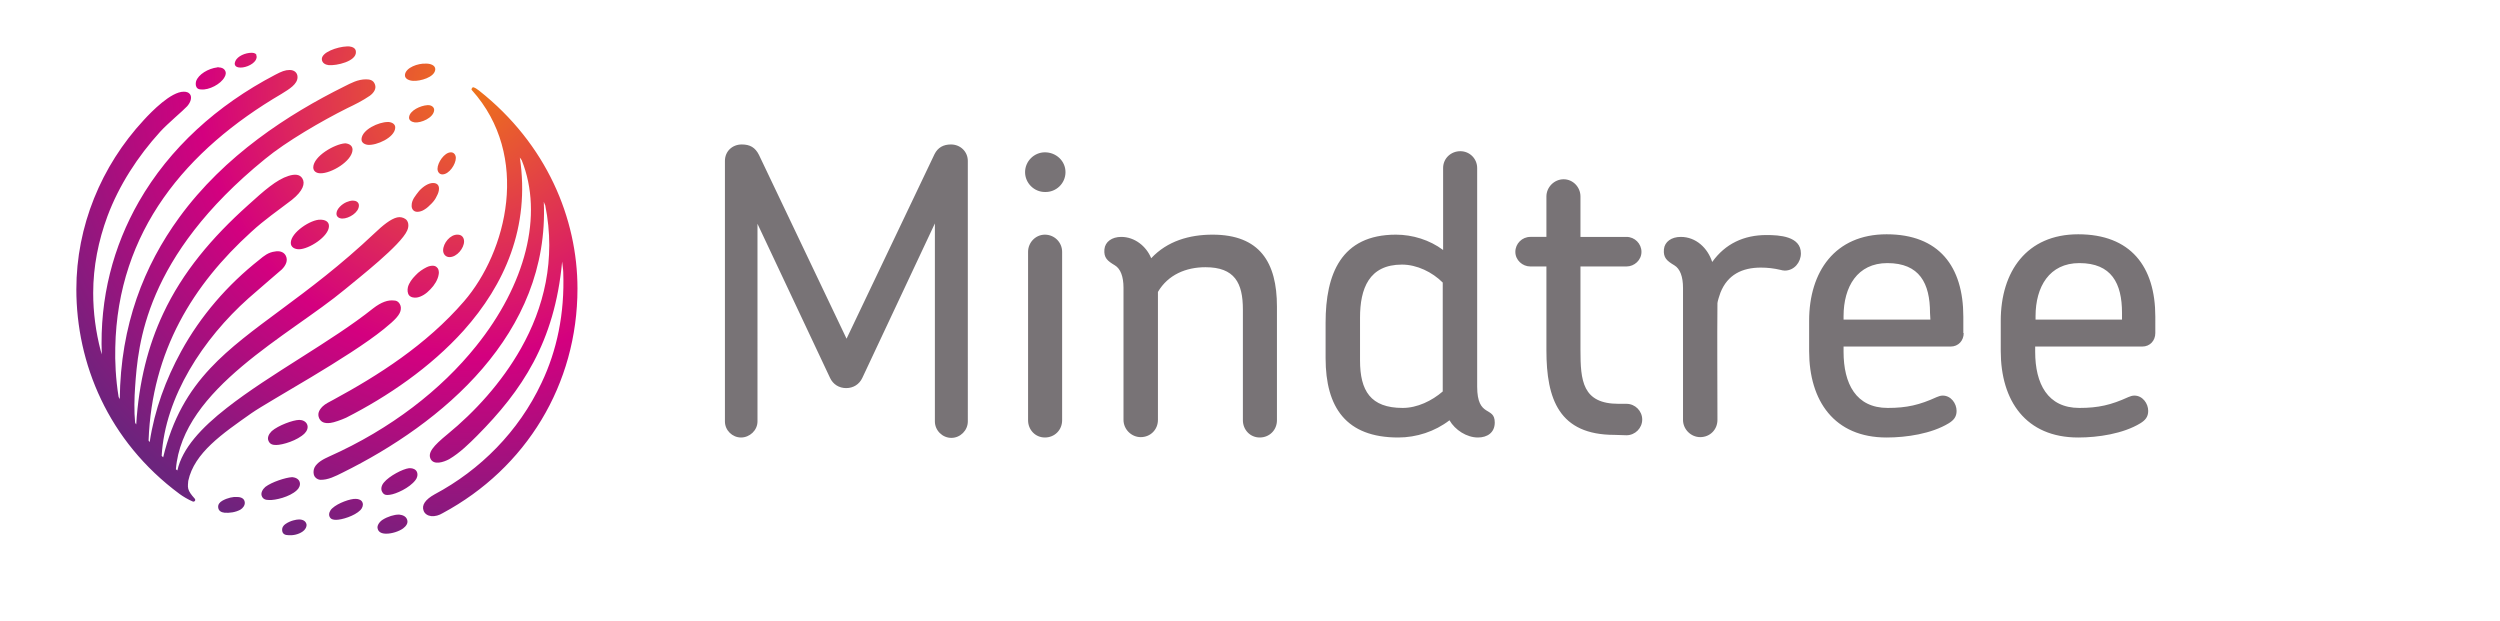<?xml version="1.0" encoding="utf-8"?>
<!-- Generator: Adobe Illustrator 21.1.0, SVG Export Plug-In . SVG Version: 6.00 Build 0)  -->
<svg version="1.1" id="Layer_1" xmlns="http://www.w3.org/2000/svg" xmlns:xlink="http://www.w3.org/1999/xlink" x="0px" y="0px"
	 viewBox="0 0 668 166" style="enable-background:new 0 0 668 166;" xml:space="preserve">
<style type="text/css">
	.st0{fill:#787376;}
	.st1{clip-path:url(#SVGID_2_);fill:url(#SVGID_3_);}
</style>
<g>
	<path class="st0" d="M524.7,89c0,2-1.4,3.6-3.5,3.6h-28.6V94c0,8.5,3.3,15,11.8,15c5.1,0,8.5-0.8,13.1-2.9c0.5-0.2,1-0.4,1.6-0.4
		c2.2,0,3.7,2.1,3.7,4.1c0,1.6-0.8,2.5-2.1,3.3c-4.6,2.8-11.3,3.8-16.6,3.8c-14,0-20.7-9.8-20.7-23.1v-8.1
		c0-13.1,6.9-23.1,20.7-23.1c14,0,20.5,8.6,20.5,22V89H524.7z M515.7,83.6c0-7.9-2.8-13.3-11.4-13.3c-8,0-11.7,6.3-11.7,14.2v0.9
		h23.2L515.7,83.6L515.7,83.6z M575.9,89c0,2-1.4,3.6-3.5,3.6h-28.6V94c0,8.5,3.3,15,11.8,15c5.1,0,8.5-0.8,13.1-2.9
		c0.5-0.2,1-0.4,1.6-0.4c2.2,0,3.7,2.1,3.7,4.1c0,1.6-0.8,2.5-2.1,3.3c-4.6,2.8-11.3,3.8-16.6,3.8c-14,0-20.7-9.8-20.7-23.1v-8.1
		c0-13.1,6.9-23.1,20.7-23.1c14,0,20.6,8.6,20.6,22V89z M567,83.6c0-7.9-2.8-13.3-11.4-13.3c-8,0-11.7,6.3-11.7,14.2v0.9H567V83.6z
		 M258.6,43c0-2.5-2-4.4-4.5-4.4c-2,0-3.5,0.8-4.4,2.6l-23.5,49.3l-23.4-49.1c-1-2-2.4-2.8-4.6-2.8c-2.5,0-4.5,1.8-4.5,4.4v69.6
		c0,2.4,2,4.3,4.3,4.3s4.4-1.9,4.4-4.3V59.8l19.4,41.2c0.8,1.7,2.4,2.7,4.3,2.7s3.5-1,4.3-2.7l19.4-41.3v52.9c0,2.4,2,4.4,4.4,4.4
		c2.4,0,4.4-2,4.4-4.4V43z M284.7,46c0-3-2.5-5.3-5.5-5.3c-2.9,0-5.3,2.4-5.3,5.3s2.4,5.3,5.3,5.3C282.2,51.4,284.7,49,284.7,46
		 M283.8,112.3v-45c0-2.6-2.1-4.6-4.6-4.6s-4.5,2.1-4.5,4.6v45c0,2.5,1.9,4.6,4.5,4.6S283.8,114.9,283.8,112.3 M341.2,112.3V81.9
		c0-11.8-4.6-19.2-17.2-19.2c-6.2,0-12.1,1.7-16.4,6.3c-1.3-3.2-4.4-5.7-8-5.7c-2.5,0-4.3,1.3-4.5,3.3c-0.2,2.3,0.8,3.1,2.8,4.3
		c1.5,0.9,2.3,3,2.3,6v35.3c0,2.5,2.1,4.6,4.6,4.6c2.6,0,4.6-2,4.6-4.6V78c2.7-4.6,7.5-6.6,12.7-6.6c7.8,0,10,4.2,10,11.3v29.6
		c0,2.5,1.9,4.6,4.5,4.6S341.2,114.9,341.2,112.3 M394.9,116.9c-3,0-6.1-2-7.6-4.6c-3.9,3-8.8,4.6-13.7,4.6
		c-13.9,0-19.4-8-19.4-21.2v-9.5c0-12.9,4.1-23.5,18.8-23.5c4.4,0,9,1.4,12.6,4.1V44.9c0-2.6,2.1-4.5,4.6-4.5s4.5,2,4.5,4.5v58.4
		c0,8.5,4.7,5.1,4.7,9.6C399.4,115.6,397.4,116.9,394.9,116.9 M385.5,75.5c-2.8-2.8-6.9-4.8-10.9-4.8c-8.8,0-11.2,6.4-11.2,14.2
		v11.4c0,8.1,2.8,12.7,11.4,12.7c3.9,0,7.8-1.9,10.7-4.4V75.5z M434.6,116.3c2.3,0,4.2-1.9,4.2-4.2c0-2.3-1.9-4.2-4.2-4.2h-2.1
		c-9.7,0-10.2-6.2-10.2-14.4V71.2h12.3c2.1,0,4-1.7,4-3.9c0-2.2-1.8-4-4-4h-12.3V52.5c0-2.5-2-4.6-4.5-4.6s-4.6,2.1-4.6,4.6v10.8
		h-4.3c-2.2,0-4,1.8-4,4c0,2.2,1.9,3.9,4,3.9h4.3v22.4c0,13.1,3.4,22.6,18.2,22.6L434.6,116.3L434.6,116.3z M449.1,63.3
		c-2.5,0-4.3,1.3-4.5,3.3c-0.2,2.3,0.8,3.1,2.8,4.3c1.5,0.9,2.3,3,2.3,6v35.3c0,2.5,2.1,4.6,4.6,4.6c2.6,0,4.6-2,4.6-4.6
		c0-10.4-0.1-20.8,0-31.2c0-0.4,0.6-2.3,0.8-2.8c1.9-4.8,5.8-6.7,10.8-6.7c1.8,0,3.5,0.2,5.2,0.6c0.4,0.1,0.8,0.2,1.2,0.2
		c2.5,0,4.3-2.2,4.3-4.6c0-4.6-5.8-4.9-9.2-4.9c-6,0-11,2.3-14.5,7.2C456.3,66.3,453.2,63.3,449.1,63.3"/>
	<g>
		<g>
			<defs>
				<path id="SVGID_1_" d="M79.9,138.8c-0.7,0-2.3,0.3-3.6,1.2c-0.6,0.4-1,1-0.9,1.8c0.1,0.9,0.8,1.2,1.7,1.2c1.2,0.1,2.7-0.2,3.8-1
					c0.6-0.4,1.1-1.2,1-1.9C81.7,139.2,80.9,138.8,79.9,138.8L79.9,138.8 M102.2,138.9c-0.9,0.6-1.5,1.6-1.3,2.3
					c0.2,1,1.1,1.4,2.3,1.4c1.5,0,3.4-0.6,4.5-1.4c0.8-0.6,1.4-1.4,1.1-2.3c-0.3-1-1.3-1.3-2.1-1.4c-0.1,0-0.1,0-0.2,0
					C105.4,137.5,103.6,138,102.2,138.9 M88.8,135.8c-0.7,0.6-1,1.5-0.8,2.1c0.3,0.9,1.1,1,1.8,1c1.5,0,4.9-1,6.5-2.6
					c0.5-0.5,0.8-1.3,0.6-1.9c-0.2-0.8-1.1-1.1-1.8-1.1C93.7,133.2,90.3,134.4,88.8,135.8 M59.4,133.8c-0.7,0.4-1.2,1-1.1,1.8
					c0.1,0.9,0.8,1.3,1.7,1.4c1.3,0.1,2.9-0.1,4.2-0.8c0.7-0.4,1.3-1.2,1.2-2c-0.1-1-1-1.4-2-1.4c0,0,0,0-0.1,0
					C62.4,132.7,60.8,133,59.4,133.8 M70.9,130.1c-0.8,0.7-1.2,1.6-1,2.3c0.3,1,1.1,1.2,2,1.2c1.6,0.1,5.5-0.8,7.4-2.6
					c0.6-0.5,1-1.4,0.8-2.1c-0.2-0.9-1.1-1.3-1.9-1.4c-0.1,0-0.1,0-0.2,0C76.3,127.6,72.6,128.8,70.9,130.1 M109.3,125.1
					c-1.7,0.2-5.3,2.1-6.7,3.8c-0.7,0.8-0.9,1.8-0.5,2.5c0.5,1,1.3,0.9,2.1,0.8c1.6-0.2,5.2-1.8,6.8-3.9c0.5-0.6,0.7-1.5,0.4-2.2
					c-0.3-0.7-1.1-1-1.8-1C109.5,125.1,109.4,125.1,109.3,125.1 M72.6,115.2c-0.8,0.8-1.2,1.7-0.9,2.5c0.4,1.1,1.3,1.2,2.1,1.2
					c1.7,0,5.7-1.2,7.6-3.1c0.6-0.6,1-1.5,0.7-2.3c-0.3-0.9-1.3-1.3-2.1-1.3C78.3,112.2,74.3,113.7,72.6,115.2 M114,71.4
					c-1,0.5-2.1,1.2-3,2.2c-0.9,0.9-1.7,2-2,3.1c-0.2,0.8-0.1,1.7,0.3,2.2c0.5,0.6,1.4,0.7,2.1,0.6c1.2-0.2,2.5-1,3.6-2.2
					c1.1-1.1,2-2.6,2.2-3.9c0.2-1-0.1-1.7-0.5-2c-0.3-0.3-0.7-0.4-1.1-0.4C115.2,71,114.6,71.1,114,71.4 M118.4,66.9
					c0,1,0.7,1.8,1.7,1.8c2,0,3.9-2.4,3.9-4.2c0-1-0.6-1.8-1.7-1.8C120.3,62.6,118.4,65,118.4,66.9 M77.7,64.9
					c0,1.2,1.1,1.7,2.2,1.7c2.6,0,8-3.4,8-6.2c0-1.3-1.2-1.7-2.3-1.7C83.1,58.6,77.7,62.1,77.7,64.9 M92.6,54L92.6,54
					c-1.2,0.5-2.7,1.8-2.7,3.1c0,0.9,0.8,1.3,1.6,1.3c1.7,0,4.4-1.6,4.4-3.5c0-0.9-0.8-1.3-1.6-1.3C93.7,53.6,93.1,53.8,92.6,54
					 M112,51c-0.5,0.6-1,1.3-1.4,1.9c-0.4,0.7-0.6,1.3-0.6,1.9c-0.1,1,0.5,1.8,1.5,1.8c0.6,0,1.3-0.2,1.9-0.6c0.7-0.4,1.3-1,1.9-1.6
					s1.1-1.3,1.4-2c0.4-0.7,0.6-1.4,0.6-2c0-1-0.6-1.5-1.6-1.5C114.5,48.9,113.1,49.8,112,51 M116.9,45.1c0,0.8,0.5,1.5,1.3,1.5
					c1.8,0,3.6-2.7,3.6-4.4c0-0.8-0.5-1.5-1.3-1.5C118.7,40.7,116.9,43.5,116.9,45.1 M83.7,44.7c0,1.1,0.9,1.6,1.9,1.6
					c2.8,0.1,8.5-3.2,8.6-6.3c0-1.1-0.9-1.6-1.9-1.7h-0.1C89.4,38.5,83.8,41.7,83.7,44.7 M96.6,37.1c-0.1,1,0.8,1.5,1.7,1.6
					c2.3,0.2,7.1-1.9,7.3-4.5c0.1-1-0.8-1.5-1.7-1.6c-0.1,0-0.2,0-0.3,0C101.2,32.6,96.8,34.6,96.6,37.1 M109.3,31.3
					c-0.1,0.9,0.8,1.3,1.5,1.4c1.7,0.2,5-1.2,5.2-3.2c0.1-0.9-0.8-1.4-1.5-1.4c-0.1,0-0.2,0-0.3,0C112.4,28.2,109.5,29.5,109.3,31.3
					 M126.1,23.6c-0.1,0.1-0.2,0.3,0,0.5c15.8,17.6,9.3,43.2-2.1,56.4c-10.1,11.7-23.1,19.9-34.9,26.3c-0.9,0.5-2.2,1.1-2.9,1.8
					c-1.1,1.1-1.4,2.1-0.9,3.2c0.5,1,1.4,1.4,3,1.2c0.9-0.1,2.9-0.8,4.2-1.4c11-5.6,22.5-13.4,31.4-23.3
					c10.9-12.2,17.8-27.6,15-46.2c0.2,0.3,0.4,0.5,0.5,0.7c5.9,14.7,1,33.3-12.2,49.7c-9.3,11.6-22.7,22.1-39.3,29.5
					c-1.3,0.6-3.2,1.5-3.9,3c-0.3,0.7-0.3,1.6,0,2.2c0.3,0.5,0.8,0.9,1.5,1c2.1,0.1,4.2-1,6-1.9c26.5-13.1,55.4-37,53.8-72.4
					c0.1,0.4,0.3,0.7,0.4,1c2.9,14.5-0.4,27.4-6.5,38.2c-5.2,9.2-12.4,17-19.6,22.9c-3.9,3.2-5.4,5-4.5,6.7c0.9,1.6,3.4,0.8,4.9,0
					c2.9-1.7,5.5-4.3,7.5-6.3c11.9-12,20.7-24.9,22.7-46.5c0.1,1,0.3,2.2,0.3,2.9c0.4,11-1.7,20.9-5.8,29.5
					c-6.1,13-16.4,23.3-28.6,29.8c-2.5,1.4-3.5,2.9-2.9,4.4c0.3,0.8,1.1,1.3,2,1.4c1.1,0.1,2.1-0.2,3.1-0.8c22.3-12,36-34.4,36-60
					c0-18.7-8.2-38.6-26.3-52.9c-0.5-0.4-1.1-0.8-1.6-0.9h-0.1C126.3,23.4,126.2,23.5,126.1,23.6 M73.5,20
					C58,28.1,45.3,39.6,37.1,53.9c-6.8,11.9-10.5,25.6-9.9,40.8c0-0.1-0.2-0.6-0.3-1c-1.3-5-2-10.2-2-15.4c0-7.1,1.4-14,3.8-20.5
					c3.1-8.3,8.1-16,14.1-22.6c2-2.2,6.1-5.6,7.2-6.8c0.8-0.9,1.3-2.1,0.9-3c-0.4-0.7-1-0.9-1.8-0.9c-3.4,0-8.5,5.2-10.7,7.6
					c-11.4,12.3-18,28.4-18,45.2c0,19.7,8.4,40.5,27.6,54.7c0.8,0.6,2.3,1.5,3.5,2c0.2,0.1,0.5,0,0.6-0.2c0.1-0.1,0.1-0.4-0.1-0.6
					c-0.9-1-1.5-1.8-1.7-2.6c-0.2-0.7,0-1.7,0-2.1c1.6-7.5,9.1-12.6,16.9-18.1c4.9-3.4,25.9-14.8,35.4-22.5c3.1-2.5,4.4-3.9,4.5-5.3
					c0.1-0.7-0.2-1.4-0.6-1.8c-0.3-0.3-0.7-0.5-1.2-0.5c-1.6-0.2-3.4,0.4-5.6,2.1c-11,8.8-27.5,17.5-39.1,26.6
					c-6.8,5.3-11.9,10.8-13.2,16.7c-0.1-0.1-0.3-0.2-0.4-0.3c1.7-21.6,30.4-35.8,45.2-48.1c3.6-3,14.9-11.8,16.6-15.7
					c0.6-1.3,0.3-2.6-0.5-3.1c-0.6-0.4-1.4-0.6-2.2-0.4c-1.7,0.4-3.8,2.1-6,4.2c-18.3,17.3-33.5,25-43.9,36.1
					c-5.8,6.2-10.1,13.4-12.6,23.8c-0.1-0.1-0.3-0.3-0.4-0.4c0.9-15.8,11.1-31.3,23.2-42.1c4.3-3.8,7.1-6.1,8.9-7.7
					c1-1,1.8-2.4,1-3.8c-0.6-1-1.8-1.2-2.8-1c-1.8,0.2-3,1.2-4.2,2.2c-8.5,6.7-15.7,15-20.9,24.5c-4.1,7.5-7.1,15.6-8.4,24.2
					c-0.1-0.1-0.3-0.3-0.3-0.4C40.6,93.6,51.7,76,67.1,62c3.7-3.4,7-5.6,10.9-8.6c3-2.4,3.6-4.4,2.8-5.7c-0.7-1.2-2.1-1.2-3.7-0.7
					c-3.2,1-6.5,3.9-10.8,7.8c-9.7,8.7-17.5,17.9-22.7,29c-4,8.5-6.5,18.2-7.2,29.6c-0.1-0.1-0.3-0.4-0.3-0.5
					c-0.3-2.9-0.2-6.8,0-9.5c0.8-11.3,2.5-34.7,34.7-60.9c5.7-4.7,15.2-10.2,22-13.6c2.1-1,4.1-2,6-3.3c1.1-0.8,1.8-1.9,1.4-3
					c-0.4-1.2-1.4-1.4-2.4-1.4c-2.2,0-4,1-5.8,1.9c-14.9,7.4-32,18.4-44.1,35C38.5,71,32.2,86.8,32,106.7c-0.1-0.3-0.1-0.3-0.3-0.6
					c-0.8-4.8-1-9.8-0.9-13.2c0.6-31.2,19-52.9,44.4-67.8c2.1-1.3,4.3-2.6,4.3-4.5c0-1.2-0.9-1.9-2.1-1.9S75.2,19.1,73.5,20
					 M58.1,18c-2.5,0.3-5.1,1.9-5.7,3.7c-0.1,0.4-0.2,1,0.1,1.6c0.3,0.5,0.8,0.6,1.3,0.6c2,0.2,5.2-1.4,6.2-3.3
					c0.3-0.5,0.5-1.2,0.1-1.8c-0.2-0.4-0.8-0.8-1.7-0.8C58.3,17.9,58.2,17.9,58.1,18 M108.2,20c-0.1,1.2,1.4,1.6,2.3,1.6
					c1.7,0.1,5.6-0.9,5.8-3c0.1-1.2-1.4-1.6-2.3-1.6c-0.1,0-0.2,0-0.3,0C111.8,16.9,108.4,18,108.2,20 M67.3,14.1
					c-1.8,0-3.8,0.9-4.4,2.2c-0.1,0.3-0.3,0.7-0.1,1.1s0.5,0.5,0.9,0.6c1.4,0.3,3.8-0.6,4.6-1.9c0.2-0.4,0.4-0.8,0.2-1.3
					C68.6,14.5,68.1,14.1,67.3,14.1L67.3,14.1 M86,15.9c0.1,1,1,1.4,1.8,1.5c2.1,0.2,7.4-1,7.3-3.5c0-1.1-1-1.4-1.8-1.5
					c-0.2,0-0.4,0-0.6,0C90.1,12.5,85.8,14,86,15.9"/>
			</defs>
			<clipPath id="SVGID_2_">
				<use xlink:href="#SVGID_1_"  style="overflow:visible;"/>
			</clipPath>
			
				<radialGradient id="SVGID_3_" cx="-146.94" cy="-19.126" r="3.818" gradientTransform="matrix(-24.399 24.399 -24.399 -24.399 -3926.072 3141.177)" gradientUnits="userSpaceOnUse">
				<stop  offset="0" style="stop-color:#EE7518"/>
				<stop  offset="0.55" style="stop-color:#D4007F"/>
				<stop  offset="1" style="stop-color:#6C247D"/>
			</radialGradient>
			<polygon class="st1" points="219.8,77.8 87.4,210.2 -45,77.8 87.4,-54.6 			"/>
		</g>
	</g>
</g>
</svg>
